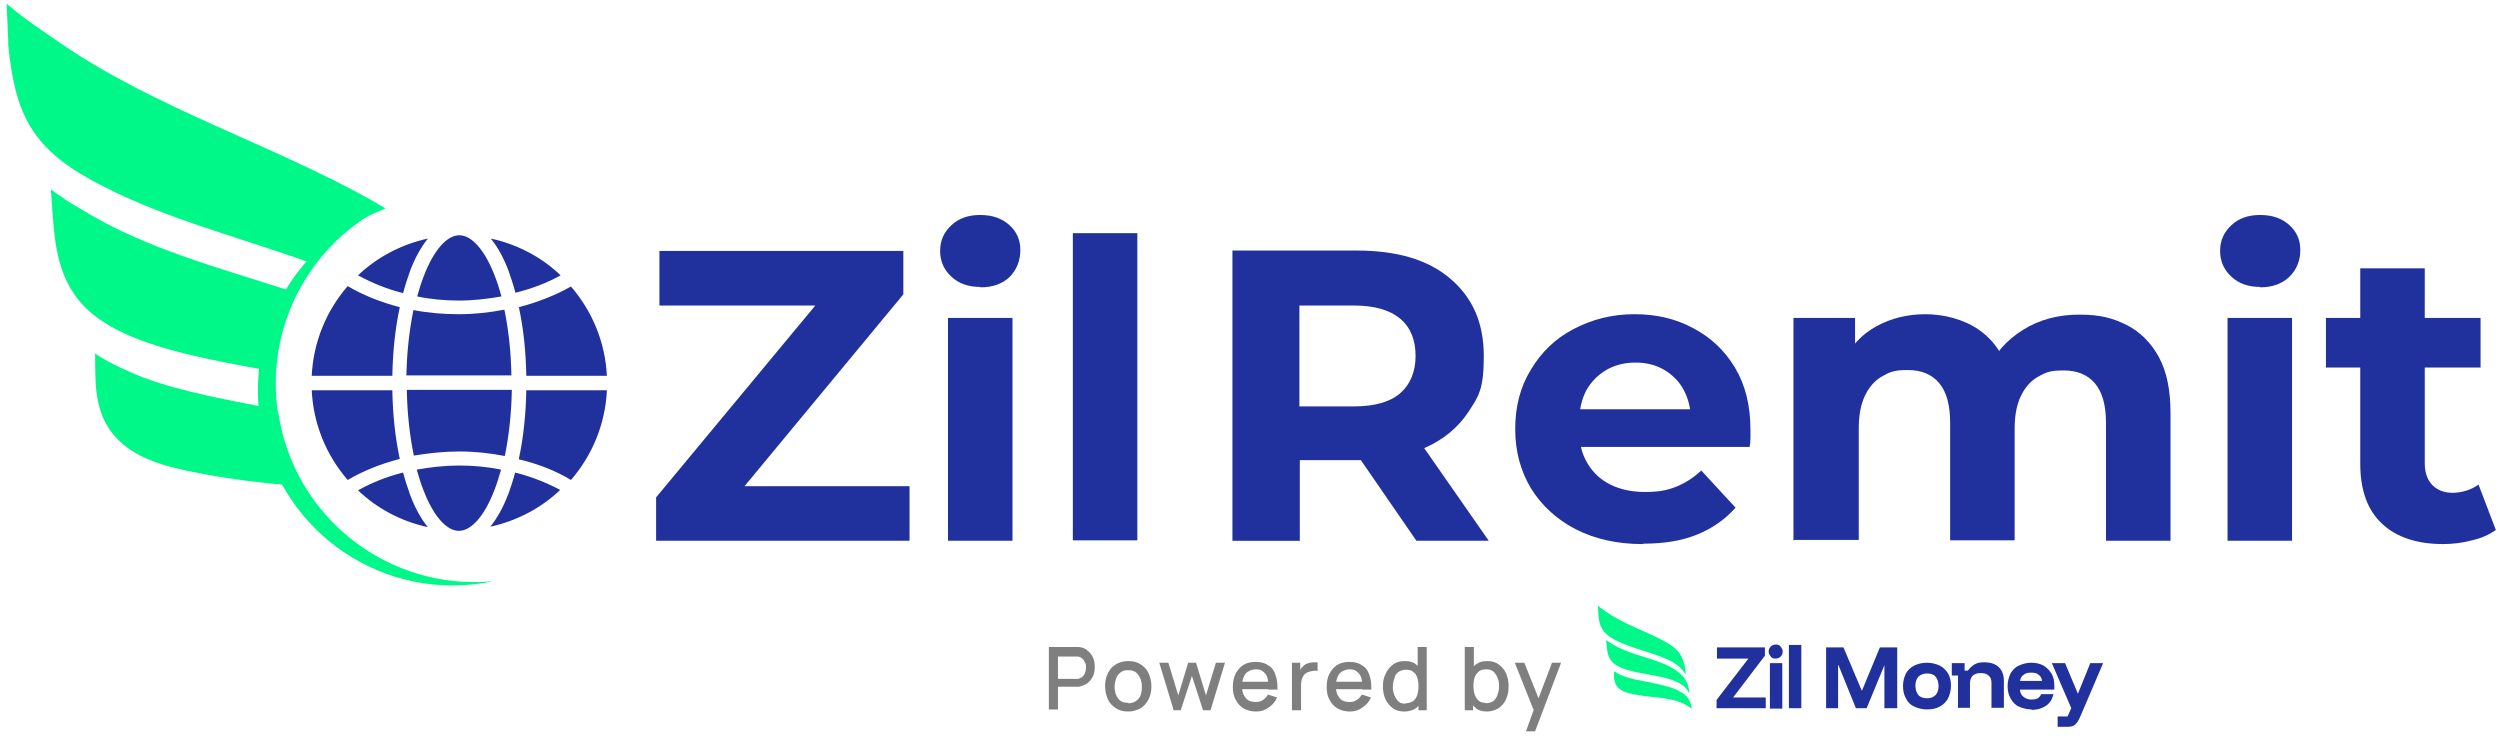 <?xml version="1.0" encoding="UTF-8"?>
<svg id="Layer_1" xmlns="http://www.w3.org/2000/svg" version="1.1" viewBox="0 0 604.7 178">
  <!-- Generator: Adobe Illustrator 29.7.0, SVG Export Plug-In . SVG Version: 2.1.1 Build 138)  -->
  <defs>
    <style>
      .st0 {
        fill: #00f889;
      }

      .st1 {
        fill: #20319d;
      }

      .st2 {
        fill: #7f7f7f;
      }
    </style>
  </defs>
  <path class="st1" d="M75.4,94.4h19.5c.1,5.9.7,11.5,1.8,16.6-4.6,1.2-8.9,2.9-12.6,5.1-5.1-5.9-8.3-13.4-8.7-21.7h0ZM84.1,69.2c3.7,2.2,8,3.9,12.6,5.1-1.1,5.1-1.7,10.7-1.8,16.6h-19.5c.4-8.3,3.6-15.8,8.7-21.7h0ZM146.8,90.9h-19.5c-.1-5.9-.7-11.6-1.8-16.6,4.6-1.2,8.9-2.9,12.6-5,5.1,5.9,8.3,13.4,8.7,21.7h0ZM98.3,90.9c.1-5.6.7-11,1.7-15.9,3.6.7,7.3,1,11,1s7.4-.4,11-1.1c1,4.8,1.6,10.2,1.7,15.9h-25.5ZM123.8,94.4c-.1,5.6-.7,11.1-1.7,15.9-3.6-.7-7.3-1.1-11-1.1s-7.4.4-11,1c-1-4.8-1.6-10.2-1.7-15.9h25.5ZM124.7,70.9c-.5-1.9-1.1-3.7-1.7-5.4-1.2-3.2-2.7-5.9-4.3-7.8,6.5,1.4,12.3,4.5,16.9,8.9-3.2,1.8-6.9,3.2-10.9,4.2h0ZM119.7,66.8c.6,1.5,1.1,3.1,1.6,4.9-3.4.6-6.8,1-10.2,1s-6.9-.3-10.2-1c.5-1.7,1-3.4,1.6-4.9,2.4-6.3,5.6-9.9,8.6-9.9s6.2,3.6,8.6,9.9h0ZM99.2,65.5c-.6,1.7-1.2,3.5-1.7,5.4-4-1-7.6-2.5-10.9-4.3,4.6-4.4,10.5-7.5,16.9-8.9-1.6,2-3.1,4.6-4.3,7.8h0ZM97.5,114.3c.5,1.9,1.1,3.7,1.7,5.4,1.2,3.2,2.7,5.9,4.3,7.8-6.5-1.4-12.3-4.5-16.9-8.9,3.2-1.8,6.9-3.3,10.9-4.3h0ZM102.4,118.5c-.6-1.5-1.1-3.2-1.6-4.9,3.3-.6,6.8-1,10.2-1s6.9.3,10.2,1c-.5,1.7-1,3.4-1.6,4.9-2.4,6.3-5.6,9.9-8.6,9.9s-6.2-3.6-8.6-9.9h0ZM122.9,119.7c.6-1.7,1.2-3.5,1.7-5.4,4,1,7.7,2.5,10.9,4.2-4.6,4.4-10.5,7.5-16.9,8.9,1.6-2,3.1-4.6,4.3-7.8h0ZM125.5,111c1.1-5.1,1.7-10.8,1.8-16.6h19.5c-.4,8.3-3.6,15.8-8.7,21.7-3.6-2.2-7.9-3.9-12.6-5h0Z"/>
  <g>
    <path class="st0" d="M93.2,50.4c-1-.6-2.1-1.2-3.2-1.9C65.9,35,37.7,26.2,15,10.7,10.4,7.5,6.4,5,1.6.9h0l.4,9.1v.9c1.6,16.3,5.5,24.6,20,32.6,16.3,9,35.1,13.6,52.6,19.9,5-5.7,11.3-10.2,18.5-12.9h0Z"/>
    <path class="st0" d="M69.7,70.2c-16.9-5.5-34.3-10-49.6-19.3-.9-.6-2.8-1.6-4.4-2.7-1.8-1.2-3.4-2.4-3.4-2.4.8,9.5.5,19.3,6.9,27,8.1,9.8,25.9,13.2,44.4,16.6.6-6.9,2.8-13.4,6.1-19.1h0Z"/>
    <g>
      <polygon class="st0" points="23 85.5 23 85.5 23 85.5 23 85.5"/>
      <path class="st0" d="M63.6,98.4c-12.1-2.3-23.7-4.6-32.1-8.4-3-1.3-6.6-3.1-8.5-4.5,0,0,0,5.7.2,8.1.3,3.4,1.1,6.1,1.9,7.8,4.5,9.6,15.4,11.6,24.9,13.4,6.5,1.2,13.3,2,20.1,2.6-3.5-5.7-5.8-12.2-6.5-19.2h0Z"/>
    </g>
    <path class="st0" d="M67.2,99.7c-2.9-20.1,7-39.1,23.7-48.6-19.2,8.2-31.2,28.5-28,50.2,3.8,25.8,27.7,43.6,53.5,39.8.9-.1,1.8-.3,2.7-.5-25.2,2.3-48.1-15.5-51.8-40.9h0Z"/>
  </g>
  <g>
    <path class="st1" d="M158.7,130.8v-10.5l43.4-52.3,2,5.9h-44.6v-13.2h59v10.5l-43.3,52.3-2-5.9h46.8v13.2h-61.3Z"/>
    <path class="st1" d="M237.1,69.4c-2.9,0-5.2-.8-7-2.5-1.8-1.7-2.7-3.7-2.7-6.2s.9-4.5,2.7-6.2c1.8-1.7,4.1-2.5,7-2.5s5.2.8,7,2.4c1.8,1.6,2.7,3.6,2.7,6.1s-.9,4.8-2.6,6.5c-1.8,1.7-4.1,2.5-7.1,2.5h0ZM229.3,130.8v-53.9h15.6v53.9h-15.6Z"/>
    <path class="st1" d="M259.5,130.8V56.4h15.6v74.3h-15.6Z"/>
    <path class="st1" d="M298.1,130.8V60.6h30c9.8,0,17.3,2.2,22.7,6.8s8.1,10.7,8.1,18.7-1.2,9.7-3.7,13.5-6,6.7-10.5,8.7c-4.5,2-10,3-16.2,3h-21.3l7.2-7.1v26.6h-16.2,0ZM314.3,105.9l-7.2-7.6h20.4c5,0,8.8-1.1,11.2-3.2s3.7-5.2,3.7-9-1.2-6.9-3.7-9c-2.5-2.1-6.2-3.2-11.2-3.2h-20.4l7.2-7.7v39.8h0ZM342.6,130.8l-17.5-25.4h17.3l17.7,25.4h-17.5Z"/>
    <path class="st1" d="M397.3,131.6c-6.1,0-11.5-1.2-16.2-3.6-4.6-2.4-8.2-5.7-10.8-9.9-2.5-4.2-3.8-8.9-3.8-14.3s1.2-10.2,3.8-14.4c2.5-4.2,5.9-7.5,10.3-9.8s9.2-3.6,14.7-3.6,10,1.1,14.3,3.4,7.6,5.4,10.1,9.6c2.5,4.2,3.7,9.2,3.7,15s0,1.3,0,2c0,.8-.1,1.5-.2,2.1h-43.8v-9.1h35.6l-6,2.7c0-2.8-.6-5.2-1.7-7.3-1.1-2.1-2.7-3.7-4.7-4.9-2-1.2-4.3-1.8-7-1.8s-5,.6-7.1,1.8c-2,1.2-3.6,2.8-4.8,4.9-1.1,2.1-1.7,4.6-1.7,7.5v2.4c0,2.9.6,5.5,2,7.8,1.3,2.2,3.1,3.9,5.5,5.1,2.4,1.2,5.2,1.8,8.4,1.8s5.4-.4,7.6-1.3,4.2-2.2,6-3.9l8.3,9c-2.5,2.8-5.6,5-9.3,6.5s-8,2.2-12.9,2.2h0Z"/>
    <path class="st1" d="M433.8,130.8v-53.9h14.9v14.7l-2.8-4.3c1.9-3.7,4.5-6.5,8-8.4s7.4-2.9,11.8-2.9,9.3,1.2,13,3.8,6.2,6.3,7.4,11.5l-5.5-1.5c1.8-4.2,4.7-7.5,8.7-10,4-2.5,8.5-3.7,13.7-3.7s8.1.9,11.4,2.5c3.3,1.7,5.9,4.3,7.8,7.8s2.8,8,2.8,13.5v30.9h-15.6v-28.5c0-4.3-.9-7.5-2.7-9.6-1.8-2.1-4.3-3.1-7.6-3.1s-4.3.5-6.1,1.5c-1.8,1-3.2,2.6-4.2,4.7s-1.5,4.7-1.5,7.9v27h-15.6v-28.5c0-4.3-.9-7.5-2.7-9.6-1.8-2.1-4.3-3.1-7.6-3.1s-4.3.5-6.1,1.5c-1.8,1-3.2,2.6-4.2,4.7s-1.5,4.7-1.5,7.9v27h-15.6,0Z"/>
    <path class="st1" d="M546.7,69.4c-2.9,0-5.2-.8-7-2.5s-2.7-3.7-2.7-6.2.9-4.5,2.7-6.2c1.8-1.7,4.1-2.5,7-2.5s5.2.8,7,2.4c1.8,1.6,2.7,3.6,2.7,6.1s-.9,4.8-2.7,6.5c-1.8,1.7-4.1,2.5-7.1,2.5ZM538.8,130.8v-53.9h15.6v53.9h-15.6Z"/>
    <path class="st1" d="M562.6,88.9v-12h37.4v12h-37.4ZM591,131.6c-6.3,0-11.3-1.6-14.8-4.9-3.5-3.2-5.3-8.1-5.3-14.5v-47.3h15.6v47.1c0,2.3.6,4,1.8,5.3,1.2,1.2,2.8,1.9,4.9,1.9s4.6-.7,6.3-2l4.2,11c-1.6,1.1-3.5,2-5.8,2.5-2.2.6-4.6.9-7,.9h0Z"/>
  </g>
  <g>
    <g>
      <polygon class="st1" points="415.2 171.3 415.2 169.3 422.9 159.3 415.3 159.3 415.3 156.6 426.9 156.6 426.9 158.6 419.2 168.7 427.1 168.7 427.1 171.3 415.2 171.3"/>
      <path class="st1" d="M429.5,159.3c-.5,0-.9-.1-1.2-.5s-.5-.7-.5-1.2.2-.9.5-1.2.7-.5,1.2-.5.9.1,1.2.5.5.7.5,1.2-.2.9-.5,1.2c-.3.3-.7.5-1.2.5M428.1,160.4h3v11h-3v-11Z"/>
      <rect class="st1" x="432.7" y="156" width="3" height="15.3"/>
      <polygon class="st1" points="441.7 171.3 441.7 156.6 445.9 156.6 450.3 167 450.4 167 454.7 156.6 458.9 156.6 458.9 171.3 455.8 171.3 455.8 160.9 455.8 160.9 451.5 171.3 448.9 171.3 444.7 160.9 444.6 160.9 444.6 171.3 441.7 171.3"/>
      <path class="st1" d="M466.1,171.6c-1.2,0-2.2-.3-3.1-.7s-1.6-1.1-2-2c-.5-.9-.7-1.8-.7-3s.3-2.1.7-3c.5-.9,1.2-1.5,2-1.9s1.9-.7,3.1-.7,2.2.3,3.1.7c.9.5,1.5,1.1,2,1.9.5.9.7,1.8.7,3s-.3,2.1-.7,3c-.5.9-1.1,1.5-2,2-.9.5-1.9.7-3.1.7M466.1,168.9c.9,0,1.6-.3,2.1-.8.5-.6.7-1.3.7-2.2s-.3-1.7-.7-2.2c-.5-.6-1.2-.8-2.1-.8s-1.6.3-2.1.8c-.5.6-.7,1.3-.7,2.2s.3,1.7.7,2.2,1.2.8,2.1.8"/>
      <path class="st1" d="M473.6,171.3v-7.9h-1.5v-3h3.1v1.8h.8c.4-.6,1-1.1,1.6-1.5.7-.4,1.4-.5,2.4-.5,1.5,0,2.7.4,3.5,1.2s1.2,1.9,1.2,3.3v6.5h-3v-6c0-.8-.2-1.4-.7-1.8-.4-.4-1.1-.6-1.9-.6s-1.4.2-1.9.6c-.4.4-.7,1-.7,1.8v6h-3Z"/>
      <path class="st1" d="M491.4,171.6c-1.2,0-2.2-.3-3.1-.7s-1.5-1.1-2-2c-.5-.9-.7-1.9-.7-3s.3-2.1.7-3c.5-.8,1.1-1.5,2-1.9s1.9-.7,3-.7,2.1.2,3,.7c.8.5,1.4,1.1,1.9,1.9s.7,1.8.7,2.9v1h-8.3c0,.8.4,1.4.9,1.8s1.2.6,1.9.6,1.2-.1,1.5-.3.7-.6.8-1h3c-.3,1.2-.8,2.1-1.8,2.8-.9.6-2,1-3.5,1M488.6,164.7h5.3c0-.7-.4-1.2-.8-1.5-.5-.4-1-.5-1.8-.5s-1.3.1-1.8.5c-.5.3-.8.8-.9,1.5"/>
      <path class="st1" d="M497.7,175.7v-2.4h2.4l.9-2-4.7-10.9h3.2l3.1,7.4h0l3-7.4h3.1l-4.7,11-.9,2.1c-.3.7-.7,1.3-1.1,1.7-.4.4-1,.6-1.8.6h-2.5s0,0,0,0Z"/>
      <path class="st0" d="M386.5,146.5c.9.8,1.6,1.2,2.5,1.8,4.2,2.9,9.6,4.5,14.1,7.1,2.3,1.3,3.6,2.6,4.3,5.3.2.7.4,1.6.3,2.4-1.5-2.5-4-3.5-6.6-4.5-3.6-1.3-7.5-2.2-10.8-4-2.7-1.5-3.5-3.1-3.7-6.1h0c0-.1-.1-1.9-.1-1.9h0Z"/>
      <path class="st0" d="M408.6,167.6s-.5-.7-.7-1c-3.6-4.2-14.8-2.8-18.1-6.7-1.2-1.4-1.1-3.3-1.3-5.1,0,0,.3.2.7.5.3.2.7.4.8.5,3.6,2.2,7.9,3,11.8,4.5,3.3,1.3,6.7,3.3,6.8,7.3"/>
      <path class="st0" d="M390.5,162.4c.4.3,1,.6,1.6.9,4.2,1.9,12.7,1.8,15.9,5.2.7.8,1.1,1.8,1.2,2.9,0,0-1.2-.8-1.6-1-3.6-1.9-8.1-1.6-12.1-2.4-1.8-.4-3.8-.7-4.7-2.5-.1-.3-.3-.8-.4-1.5v-1.5"/>
    </g>
    <path class="st2" d="M253.7,171.8v-15.3h6.7c.2,0,.4,0,.6,0,.9.1,1.6.4,2.1.9.5.4,1,1,1.3,1.7s.4,1.5.4,2.2-.1,1.6-.4,2.2-.7,1.2-1.3,1.7c-.5.4-1.3.7-2.1.9-.2,0-.4,0-.6,0h-4.5v5.5h-2.2q0,.1,0,.1ZM255.9,164.2h4.4c.2,0,.4,0,.5,0,.4-.1.8-.3,1.1-.6s.5-.6.6-1,.2-.7.2-1.1,0-.7-.2-1.1-.3-.7-.6-1-.7-.5-1.1-.6c-.2,0-.3,0-.5,0h-4.4v5.5h0Z"/>
    <path class="st2" d="M272.9,172.1c-1.1,0-2.1-.2-3-.8s-1.5-1.2-1.9-2.1-.7-1.9-.7-3.2.2-2.2.7-3.2,1.1-1.6,1.9-2.1,1.8-.8,3-.8,2.1.2,3,.8,1.5,1.2,1.9,2.1.7,1.9.7,3.2-.2,2.2-.7,3.2c-.5.9-1.1,1.6-1.9,2.1-.9.5-1.9.8-3,.8ZM272.9,170.1c1.1,0,1.9-.4,2.5-1.1s.8-1.7.8-2.9-.3-2.1-.9-2.9-1.3-1.1-2.4-1.1-1.3.2-1.8.5c-.5.4-.9.8-1.1,1.4s-.4,1.3-.4,2.1c0,1.2.3,2.2.9,2.9.5.7,1.3,1,2.4,1h0Z"/>
    <path class="st2" d="M283.9,171.8l-3.5-11.5h2.2l2.4,7.9,2.4-7.9h1.9l2.4,7.9,2.4-7.9h2.2l-3.5,11.5h-1.8l-2.7-8.3-2.7,8.3h-1.8Z"/>
    <path class="st2" d="M303.9,172.1c-1.1,0-2.1-.2-3-.7s-1.5-1.2-2-2.1c-.5-.9-.7-1.9-.7-3.1s.2-2.4.7-3.3c.5-.9,1.1-1.6,1.9-2.1.9-.5,1.8-.7,2.9-.7s2.2.2,3,.8c.9.5,1.5,1.3,1.8,2.3.4,1,.5,2.2.5,3.6h-2.2v-.9c0-1.3-.2-2.3-.8-3s-1.2-1-2.2-1-1.9.4-2.5,1c-.5.7-.9,1.7-.9,3s.3,2.2.9,2.9c.5.7,1.4,1,2.4,1s1.3-.2,1.8-.5.9-.8,1.2-1.3l2.2.7c-.4,1-1.1,1.8-2,2.4-.9.7-1.9,1-3,1h0ZM299.8,166.7v-1.8h8.2v1.8h-8.2Z"/>
    <path class="st2" d="M312.5,171.8v-11.5h2v2.8l-.3-.4c.1-.4.3-.7.5-1s.5-.5.8-.8.6-.4,1-.5c.4-.1.7-.2,1.1-.2s.7,0,1.1,0v2.1c-.4-.1-.8-.1-1.3,0s-.9.2-1.3.4c-.4.2-.7.5-.9.9s-.4.7-.4,1.1c-.1.4-.1.9-.1,1.3v5.8h-2.2c0,0,0,0,0,0Z"/>
    <path class="st2" d="M326.6,172.1c-1.1,0-2.1-.2-3-.7s-1.5-1.2-2-2.1c-.5-.9-.7-1.9-.7-3.1s.2-2.4.7-3.3,1.1-1.6,1.9-2.1c.9-.5,1.8-.7,2.9-.7s2.2.2,3,.8c.9.5,1.5,1.3,1.8,2.3.4,1,.5,2.2.5,3.6h-2.2v-.9c0-1.3-.2-2.3-.8-3s-1.2-1-2.2-1-1.9.4-2.5,1c-.5.7-.9,1.7-.9,3s.3,2.2.9,2.9c.5.7,1.4,1,2.4,1s1.3-.2,1.8-.5.9-.8,1.2-1.3l2.2.7c-.4,1-1.1,1.8-2,2.4-.9.7-1.9,1-3,1h0ZM322.4,166.7v-1.8h8.2v1.8h-8.2Z"/>
    <path class="st2" d="M339.7,172.1c-1.1,0-2-.2-2.8-.8s-1.4-1.3-1.8-2.2-.6-1.9-.6-3.1.2-2.2.7-3.1c.4-.9,1-1.6,1.8-2.2s1.7-.8,2.8-.8,2,.2,2.7.8,1.3,1.3,1.7,2.2c.4.9.5,1.9.5,3.1s-.2,2.2-.5,3.1-1,1.6-1.7,2.2c-.8.5-1.7.8-2.8.8h0ZM340,170.1c.7,0,1.3-.2,1.8-.5.5-.4.8-.9,1-1.5s.3-1.3.3-2.1-.1-1.5-.3-2.1c-.2-.6-.5-1.1-1-1.4-.4-.4-1-.5-1.7-.5s-1.3.2-1.8.5-.9.9-1,1.5c-.2.6-.4,1.3-.4,2.1s.1,1.5.4,2.1c.2.6.6,1.1,1,1.5.4.4,1,.5,1.7.5h0ZM343.1,171.8v-8.3h-.2v-7h2.2v15.3h-2Z"/>
    <path class="st2" d="M354.3,171.8v-15.3h2.2v7h-.2v8.3h-2ZM359.7,172.1c-1.1,0-2-.2-2.7-.8s-1.3-1.3-1.7-2.2-.5-1.9-.5-3.1.2-2.2.5-3.1c.4-.9.9-1.6,1.7-2.2s1.6-.8,2.7-.8,2,.2,2.8.8,1.4,1.3,1.8,2.2.6,1.9.6,3.1-.2,2.2-.6,3.1-1,1.6-1.8,2.2c-.9.5-1.8.8-2.8.8ZM359.4,170.1c.7,0,1.3-.2,1.8-.5.5-.4.8-.9,1-1.5s.4-1.3.4-2.1-.1-1.5-.4-2.1c-.2-.6-.6-1.1-1-1.5-.5-.4-1.1-.5-1.8-.5s-1.3.2-1.7.5c-.4.4-.8.8-1,1.4-.2.6-.3,1.3-.3,2.1s.1,1.5.3,2.1c.2.6.5,1.1,1,1.5.4.4,1,.5,1.7.5h0Z"/>
    <path class="st2" d="M369.1,176.9l2.2-6.1v1.8c0,0-4.9-12.3-4.9-12.3h2.3l3.8,9.5h-.7l3.6-9.5h2.2l-6.3,16.6h-2.2q0,0,0,0Z"/>
  </g>
</svg>